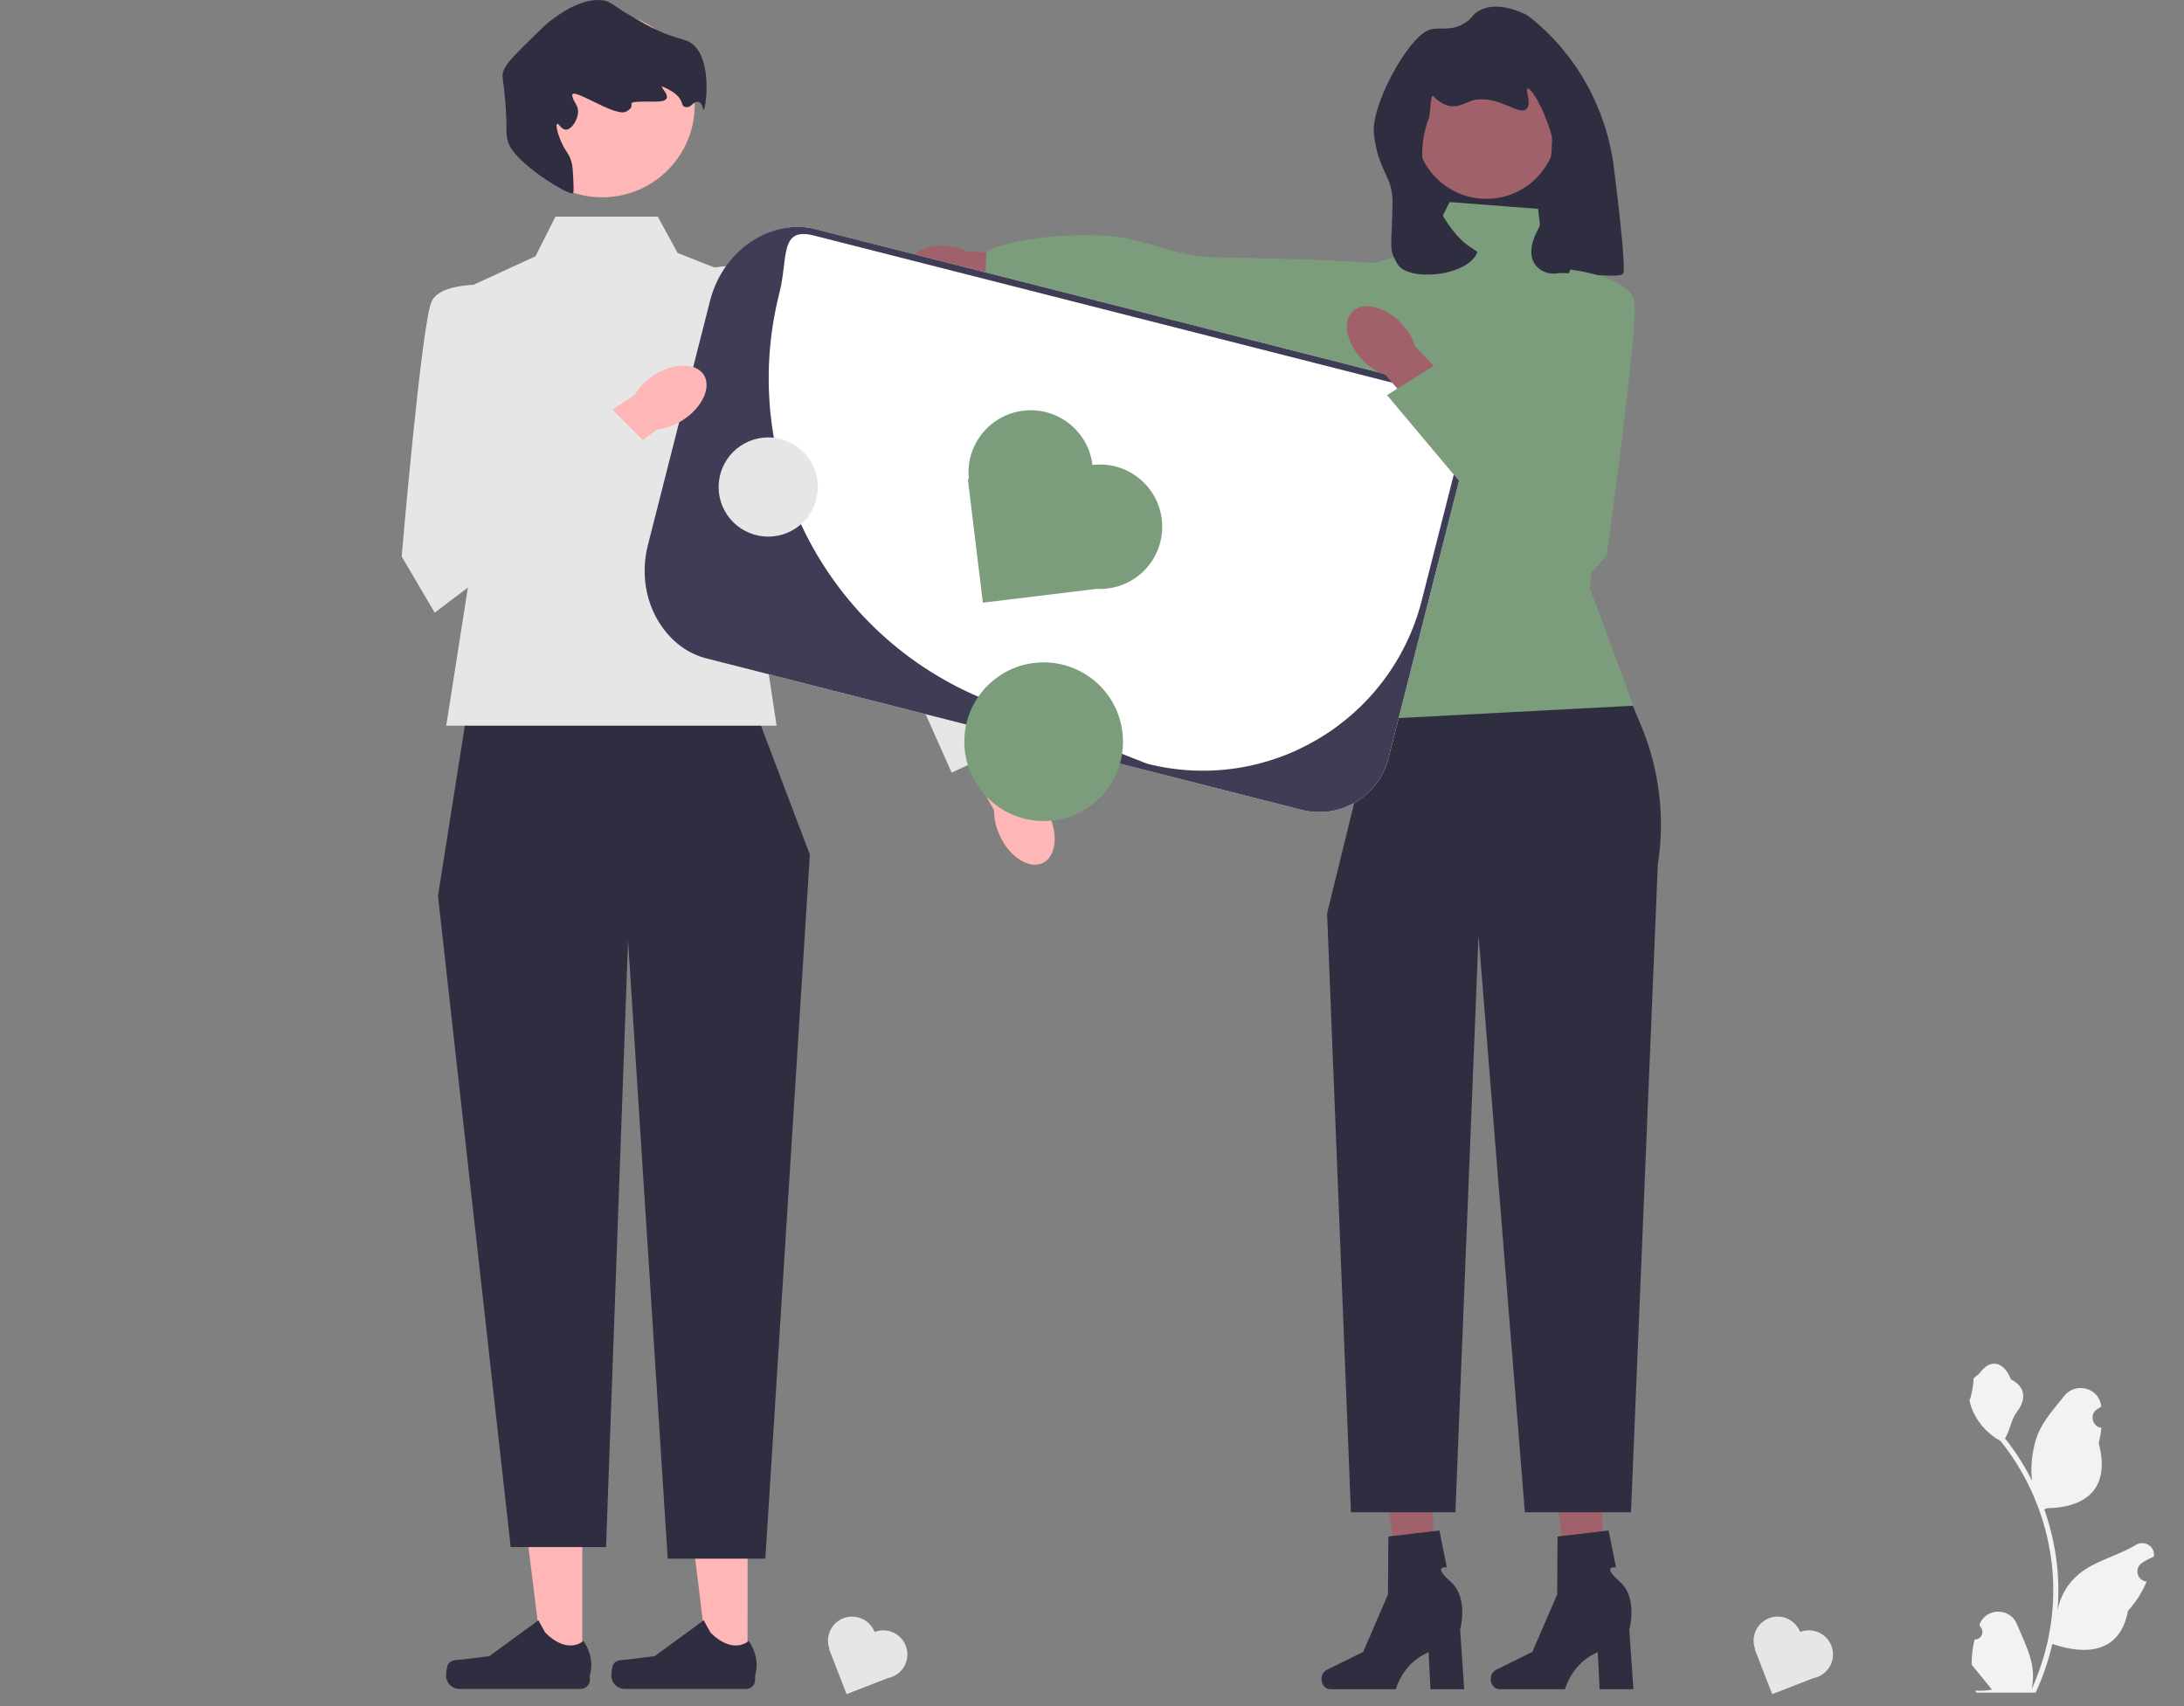 <svg width="256" height="200" viewBox="0 0 256 200" fill="none" xmlns="http://www.w3.org/2000/svg">
<rect x="0" y="0" width="256" height="200" fill="#808080" stroke="none"/>
<g clip-path="url(#clip0_23_689)">
<path d="M184.678 36.851H165.929V6.931L184.678 12.915V36.851Z" fill="#2F2E41"/>
<path d="M188.007 188.764L184.138 188.855L181.981 171.472L187.691 171.337L188.007 188.764Z" fill="#A0616A"/>
<path d="M174.732 196.837C174.732 197.49 175.196 198.02 175.768 198.02H183.448C183.448 198.02 184.204 194.982 187.286 193.675L187.498 198.02H191.46L190.98 191.033C190.98 191.033 192.04 187.294 189.839 185.383C187.638 183.472 189.421 183.738 189.421 183.738L188.555 179.414L182.568 180.118L182.524 186.907L179.618 193.645L175.357 195.75C174.977 195.938 174.732 196.365 174.732 196.837Z" fill="#2F2E41"/>
<path d="M168.176 188.764L164.307 188.855L162.15 171.472L167.86 171.337L168.176 188.764Z" fill="#A0616A"/>
<path d="M154.901 196.837C154.901 197.49 155.365 198.02 155.937 198.02H163.618C163.618 198.02 164.373 194.982 167.455 193.675L167.668 198.02H171.63L171.15 191.033C171.15 191.033 172.209 187.294 170.008 185.383C167.807 183.472 169.59 183.738 169.59 183.738L168.724 179.414L162.737 180.118L162.693 186.907L159.788 193.645L155.526 195.75C155.147 195.938 154.901 196.365 154.901 196.837Z" fill="#2F2E41"/>
<path d="M185.875 69.564L161.141 84.324L155.556 107.063L158.349 177.276H170.596L173.309 109.656L178.738 177.276H191.178L194.324 101.342C195.19 95.823 194.506 90.173 192.349 85.02L185.875 69.564Z" fill="#2F2E41"/>
<path d="M180.29 24.484L169.918 23.686L167.125 29.271L159.147 31.266L157.152 56C161.098 66.252 163.575 76.049 161.141 84.324L191.46 82.728L186.398 69.04C186.398 69.04 186.274 63.978 189.067 57.197C191.859 50.415 187.471 32.861 187.471 32.861L181.088 31.266L180.29 24.484Z" fill="#7B9D7C"/>
<path d="M110.451 34.105C111.461 34.137 112.394 33.937 113.128 33.58L122.731 34.486L123.028 29.904L113.255 29.479C112.545 29.076 111.626 28.82 110.616 28.788C108.308 28.717 106.401 29.849 106.356 31.317C106.31 32.786 108.144 34.034 110.451 34.105Z" fill="#A0616A"/>
<path d="M167.253 48.093C167.253 48.093 166.914 33.496 163.713 31.306C162.392 30.402 142.092 30.197 141.352 30.12C136.791 29.648 133.546 27.837 129.706 27.638C120.347 27.155 115.616 29.426 115.616 29.426L115.451 34.112L167.253 48.093Z" fill="#7B9D7C"/>
<path d="M174.22 23.308C178.795 23.308 182.503 19.6 182.503 15.026C182.503 10.452 178.795 6.744 174.22 6.744C169.646 6.744 165.938 10.452 165.938 15.026C165.938 19.6 169.646 23.308 174.22 23.308Z" fill="#A0616A"/>
<path d="M171.708 2.693C169.927 3.816 168.622 3.012 167.35 3.579C164.864 4.685 160.667 12.457 161.045 15.711C161.581 20.319 163.275 20.509 163.224 23.815C163.143 29.124 162.721 29.102 163.809 30.956C165.018 33.017 171.867 32.458 173.139 29.662C173.389 29.11 170.603 29.327 167.524 22.09C165.979 18.459 166.994 15.15 167.524 13.713C167.649 13.376 167.705 10.987 167.97 11.252C170.295 13.577 171.599 11.878 173.002 11.683C175.884 11.282 178.053 13.607 178.927 12.772C179.578 12.151 178.748 10.51 179.063 10.389C179.4 10.26 180.514 12.061 181.243 13.998C181.713 15.247 181.948 15.872 181.924 16.586C181.849 18.791 181.286 25.043 180.29 26.878C178.139 30.839 180.848 32.334 182.537 32.045C183.901 31.812 189.933 32.73 190.264 32.064C190.558 31.47 189.886 25.361 189.18 19.681C188.331 12.855 184.93 6.582 179.598 2.236C179.285 1.981 179.052 1.807 178.927 1.74C178.632 1.582 175.587 0 173.343 1.263C172.517 1.728 172.651 2.099 171.708 2.693Z" fill="#2F2E41"/>
<path d="M68.25 195.23L63.655 195.229L61.469 177.504L68.251 177.505L68.25 195.23Z" fill="#FFB6B6"/>
<path d="M52.507 195.125C52.364 195.366 52.288 196.144 52.288 196.424C52.288 197.286 52.986 197.984 53.848 197.984H68.079C68.666 197.984 69.142 197.507 69.142 196.92V196.327C69.142 196.327 69.847 194.547 68.397 192.352C68.397 192.352 66.596 194.07 63.904 191.379L63.11 189.941L57.364 194.143L54.179 194.535C53.483 194.621 52.865 194.522 52.507 195.125Z" fill="#2F2E41"/>
<path d="M87.625 195.23L83.029 195.229L80.843 177.504L87.626 177.505L87.625 195.23Z" fill="#FFB6B6"/>
<path d="M71.881 195.125C71.738 195.366 71.662 196.144 71.662 196.424C71.662 197.286 72.361 197.984 73.222 197.984H87.453C88.04 197.984 88.517 197.507 88.517 196.92V196.327C88.517 196.327 89.221 194.547 87.771 192.352C87.771 192.352 85.97 194.07 83.278 191.379L82.484 189.941L76.739 194.143L73.554 194.535C72.857 194.621 72.239 194.522 71.881 195.125Z" fill="#2F2E41"/>
<path d="M88.536 83.325L54.825 82.937L51.337 105.024L59.862 181.358H71.038L73.618 110.255L78.268 182.715H89.711L94.93 100.18L88.536 83.325Z" fill="#2F2E41"/>
<path d="M231.453 192.185C232.254 192.235 232.696 191.241 232.09 190.661L232.03 190.422C232.038 190.402 232.046 190.383 232.054 190.364C232.864 188.434 235.607 188.447 236.41 190.38C237.122 192.096 238.029 193.815 238.253 195.629C238.353 196.43 238.308 197.246 238.13 198.032C239.799 194.385 240.678 190.403 240.678 186.399C240.678 185.393 240.623 184.387 240.51 183.383C240.418 182.562 240.29 181.747 240.125 180.938C239.231 176.568 237.297 172.406 234.506 168.93C233.165 168.197 232.046 167.051 231.37 165.677C231.127 165.181 230.937 164.648 230.847 164.105C231 164.125 231.423 161.8 231.308 161.657C231.52 161.334 231.901 161.174 232.134 160.859C233.289 159.292 234.881 159.566 235.712 161.695C237.488 162.591 237.505 164.077 236.416 165.506C235.723 166.416 235.627 167.646 235.019 168.62C235.082 168.7 235.147 168.777 235.209 168.858C236.357 170.329 237.349 171.911 238.186 173.573C237.949 171.726 238.298 169.501 238.893 168.067C239.571 166.433 240.841 165.056 241.959 163.644C243.302 161.947 246.056 162.687 246.292 164.838C246.295 164.859 246.297 164.88 246.299 164.901C246.133 164.994 245.97 165.094 245.811 165.199C244.905 165.799 245.218 167.204 246.292 167.37L246.316 167.373C246.256 167.972 246.154 168.565 246.004 169.148C247.438 174.695 244.341 176.715 239.92 176.806C239.822 176.856 239.727 176.906 239.629 176.954C240.077 178.215 240.435 179.509 240.7 180.82C240.938 181.979 241.103 183.151 241.196 184.327C241.311 185.811 241.301 187.303 241.176 188.784L241.183 188.732C241.501 187.1 242.387 185.576 243.674 184.52C245.59 182.945 248.297 182.366 250.365 181.1C251.36 180.491 252.635 181.278 252.462 182.432L252.453 182.487C252.145 182.612 251.845 182.758 251.555 182.92C251.389 183.014 251.226 183.114 251.067 183.219C250.16 183.818 250.474 185.223 251.548 185.389L251.572 185.393C251.59 185.395 251.605 185.398 251.622 185.401C251.094 186.654 250.358 187.818 249.437 188.822C248.54 193.664 244.688 194.124 240.568 192.713H240.565C240.115 194.676 239.457 196.593 238.611 198.42H231.628C231.603 198.342 231.58 198.262 231.558 198.184C232.204 198.224 232.854 198.187 233.49 198.069C232.972 197.434 232.454 196.793 231.936 196.157C231.923 196.145 231.913 196.132 231.903 196.12C231.641 195.794 231.375 195.471 231.112 195.146L231.112 195.146C231.096 194.147 231.216 193.151 231.453 192.185Z" fill="#F2F2F2"/>
<path d="M77.105 25.395H65.107L62.768 30.045L51.337 35.295L55.406 65.306L52.306 85.068H91.029L87.567 62.207L92.217 34.695L79.43 29.658L77.105 25.395Z" fill="#E6E6E6"/>
<path d="M117.267 98.12C116.744 97.052 116.505 95.955 116.532 94.995L110.905 85.139L115.673 82.598L120.868 92.869C121.643 93.436 122.364 94.297 122.888 95.365C124.083 97.804 123.794 100.398 122.242 101.158C120.69 101.919 118.463 100.559 117.267 98.12Z" fill="#FFB6B6"/>
<path d="M80.174 33.372C80.174 33.372 83.97 29.466 88.229 32.185C92.488 34.903 108.023 62.718 108.023 62.718L120.007 86.63L111.548 90.571L101.343 67.673L79.911 44.609L80.174 33.372Z" fill="#E6E6E6"/>
<path d="M70.598 23.129C76.582 23.129 81.432 18.278 81.432 12.294C81.432 6.311 76.582 1.46 70.598 1.46C64.614 1.46 59.764 6.311 59.764 12.294C59.764 18.278 64.614 23.129 70.598 23.129Z" fill="#FFB6B6"/>
<path d="M67.198 21.014C67.248 22.076 67.273 22.606 67.11 22.671C66.619 22.863 60.298 19.131 59.554 16.646C59.207 15.486 59.5 15.463 59.246 12.166C59.004 9.012 58.732 8.987 59.054 8.207C59.411 7.34 60.501 6.271 62.681 4.135C63.506 3.327 63.918 2.923 64.178 2.714C64.967 2.081 67.906 -0.278 70.6 0.027C71.729 0.155 71.536 0.606 75.755 2.894C76.119 3.091 76.606 3.351 77.279 3.65C78.916 4.376 79.931 4.564 80.466 4.767C83.706 5.995 82.755 12.834 82.477 12.873C82.375 12.887 82.347 12 81.816 11.927C81.337 11.861 81.032 12.534 80.598 12.559C79.41 12.626 80.729 11.489 77.822 10.226C76.692 9.735 79.836 11.948 76.843 11.913C72.162 11.856 75.156 12.154 73.378 13.088C72.081 13.769 66.866 10.021 67.078 11.219C67.227 12.064 67.84 12.307 67.751 13.253C67.666 14.17 66.977 15.158 66.369 15.194C65.809 15.228 65.502 14.442 65.315 14.517C65.112 14.599 65.335 15.585 65.773 16.599C66.33 17.885 66.662 17.895 66.955 18.885C67.124 19.454 67.149 19.974 67.198 21.014Z" fill="#2F2E41"/>
<path d="M152.59 94.938L82.781 77.177C78.319 76.042 75.612 71.487 76.747 67.025L85.432 32.891C86.567 28.429 91.121 25.722 95.584 26.857L165.392 44.618C169.855 45.754 172.562 50.308 171.426 54.77L162.742 88.904C161.606 93.367 157.052 96.074 152.59 94.938Z" fill="white"/>
<path d="M152.59 94.938L82.781 77.177C80.55 76.61 78.757 75.187 77.477 73.301C75.614 70.557 75.128 67.102 75.946 63.888L83.229 35.264C84.046 32.05 86.125 29.247 89.072 27.727C91.098 26.683 93.353 26.29 95.584 26.857L165.392 44.618C169.862 45.756 172.563 50.301 171.426 54.771L162.742 88.904C161.606 93.367 157.052 96.074 152.59 94.938ZM95.393 27.608C91.338 26.577 92.398 30.249 91.366 34.304C86.333 54.087 96.743 74.539 115.703 82.103C125.938 86.186 134.451 89.524 134.451 89.524C148.629 93.131 163.047 84.562 166.654 70.384L170.675 54.58C171.707 50.525 169.256 46.401 165.201 45.37L95.393 27.608Z" fill="#3F3D56"/>
<path d="M128.056 54.507C127.569 50.508 123.933 47.66 119.934 48.147C115.973 48.629 113.144 52.201 113.563 56.155L113.447 56.169L115.209 70.651L128.535 69.03C128.956 69.053 129.384 69.041 129.817 68.989C133.816 68.502 136.664 64.866 136.177 60.867C135.691 56.868 132.055 54.02 128.056 54.507Z" fill="#7B9D7C"/>
<path d="M102.513 191.31C101.949 189.856 100.312 189.135 98.858 189.699C97.417 190.258 96.697 191.869 97.231 193.313L97.189 193.329L99.233 198.595L104.079 196.715C104.24 196.683 104.399 196.638 104.557 196.577C106.011 196.012 106.733 194.376 106.168 192.922C105.604 191.467 103.967 190.746 102.513 191.31Z" fill="#E6E6E6"/>
<path d="M211.009 191.31C210.445 189.856 208.808 189.135 207.354 189.699C205.913 190.258 205.193 191.869 205.728 193.313L205.685 193.329L207.729 198.595L212.575 196.715C212.736 196.683 212.895 196.638 213.053 196.577C214.507 196.012 215.229 194.376 214.664 192.922C214.1 191.467 212.463 190.746 211.009 191.31Z" fill="#E6E6E6"/>
<path d="M122.334 96.246C127.47 96.246 131.633 92.082 131.633 86.946C131.633 81.81 127.47 77.647 122.334 77.647C117.198 77.647 113.034 81.81 113.034 86.946C113.034 92.082 117.198 96.246 122.334 96.246Z" fill="#7B9D7C"/>
<path d="M80.059 49.231C79.061 49.878 78 50.245 77.043 50.332L67.926 57.091L64.837 52.659L74.418 46.28C74.888 45.443 75.658 44.624 76.655 43.978C78.935 42.501 81.545 42.48 82.485 43.93C83.424 45.381 82.338 47.754 80.059 49.231Z" fill="#FFB6B6"/>
<path d="M58.706 33.459C58.706 33.459 51.731 32.684 50.568 35.396C49.406 38.108 47.081 65.233 47.081 65.233L50.956 71.82L76.367 52.588L71.221 47.442L60.33 52.588L58.706 33.459Z" fill="#E6E6E6"/>
<path d="M159.728 42.223C160.557 43.076 161.51 43.67 162.423 43.968L169.806 52.588L173.804 48.955L165.885 40.603C165.613 39.681 165.045 38.712 164.216 37.86C162.323 35.913 159.783 35.31 158.544 36.516C157.305 37.72 157.835 40.276 159.728 42.223Z" fill="#A0616A"/>
<path d="M184.058 31.602C184.058 31.602 191.03 32.4 191.559 35.303C192.089 38.207 188.314 65.167 188.314 65.167L183.07 70.726L162.58 46.318L168.743 42.448L178.214 49.89L184.058 31.602Z" fill="#7B9D7C"/>
<path d="M90.049 62.905C93.26 62.905 95.862 60.302 95.862 57.091C95.862 53.88 93.26 51.277 90.049 51.277C86.838 51.277 84.234 53.88 84.234 57.091C84.234 60.302 86.838 62.905 90.049 62.905Z" fill="#E6E6E6"/>
</g>
<defs>
<clipPath id="clip0_23_689">
<rect width="256" height="199.039" fill="white"/>
</clipPath>
</defs>
</svg>
